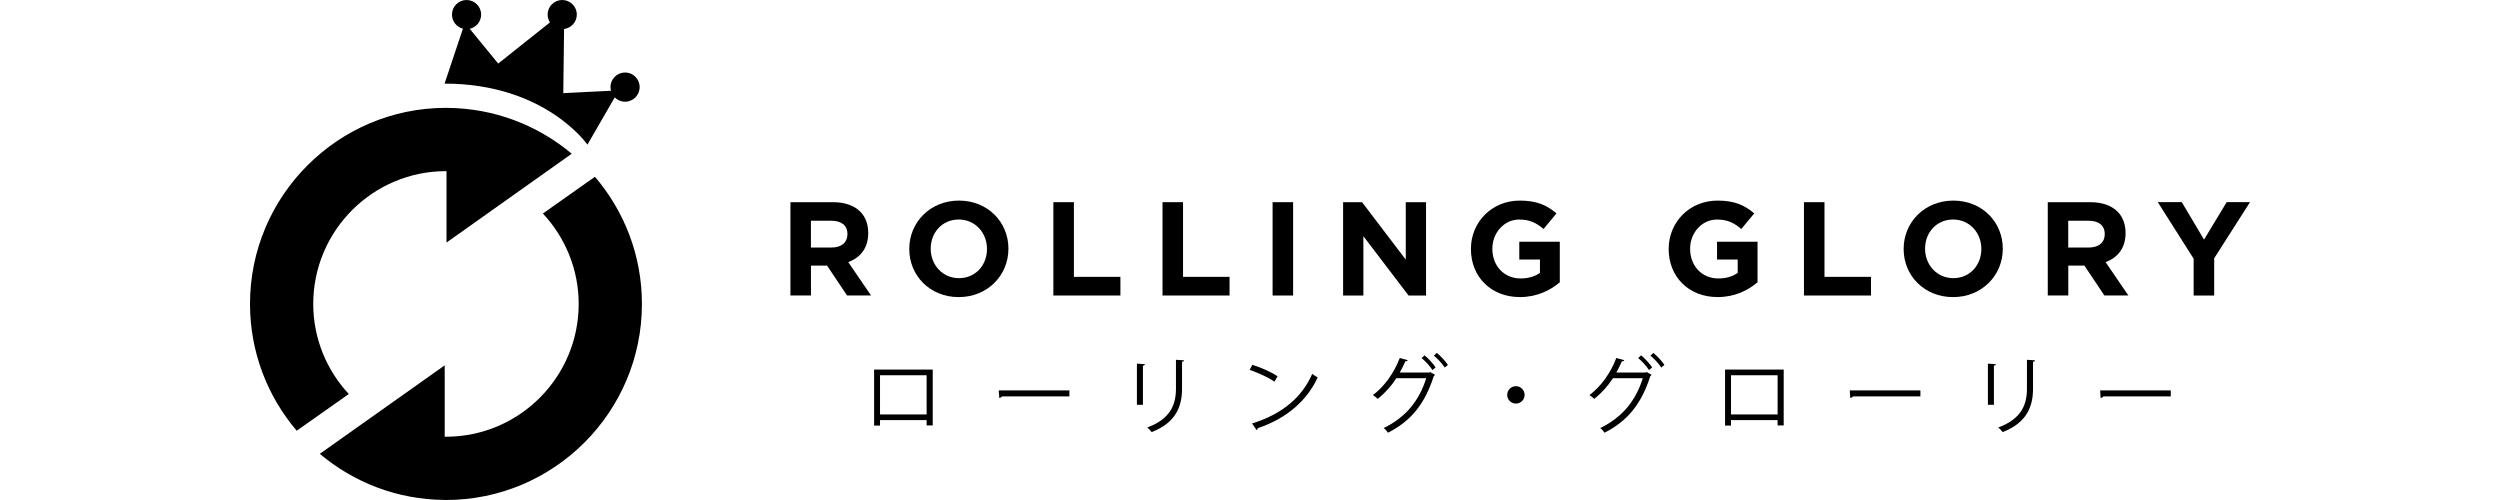 <svg
  width="300"
  height="60"
  viewBox="0 0 320 80"
  fill="none"
  xmlns="http://www.w3.org/2000/svg"
>
<path
    d="M10.119 48.628C10.119 36.914 19.645 27.384 31.354 27.384C31.38 27.384 31.411 27.389 31.442 27.389L31.442 38.807L51.477 24.597C46.046 20.043 39.061 17.287 31.448 17.261L31.442 17.256V17.261C31.411 17.256 31.38 17.256 31.354 17.256C14.069 17.261 0 31.335 0 48.628C0 56.359 2.817 63.446 7.473 68.915L15.804 63.045C12.286 59.25 10.119 54.191 10.119 48.628Z"
    fill="black"
  />
<path
    d="M55.188 28.284L46.862 34.164C50.401 37.959 52.589 43.039 52.589 48.633C52.589 60.347 43.063 69.877 31.354 69.877C31.286 69.877 31.219 69.872 31.151 69.872V58.455L11.168 72.612C16.579 77.172 23.543 79.938 31.141 79.99L31.151 80V79.99C31.219 79.99 31.286 80 31.354 80C48.645 80 62.708 65.931 62.708 48.633C62.708 40.866 59.876 33.764 55.188 28.284Z"
    fill="black"
  />
<path
    d="M60.011 11.599C58.722 11.599 57.677 12.644 57.677 13.934C57.677 14.142 57.714 14.334 57.76 14.521L50.126 14.901L50.251 4.638C51.394 4.492 52.288 3.525 52.288 2.334C52.288 1.045 51.243 0 49.954 0C48.66 0 47.621 1.045 47.621 2.334C47.621 2.797 47.761 3.224 47.99 3.587L39.711 10.17L35.158 4.606C36.203 4.373 36.982 3.447 36.982 2.334C36.982 1.045 35.938 0 34.649 0C33.36 0 32.316 1.045 32.316 2.334C32.316 3.421 33.064 4.331 34.072 4.586L31.131 13.377C47.262 13.377 53.987 23.142 53.987 23.142L58.358 15.582C58.784 16.008 59.366 16.273 60.011 16.273C61.3 16.273 62.344 15.228 62.344 13.934C62.344 12.644 61.3 11.599 60.011 11.599Z"
    fill="black"
  />
<path
    d="M109.237 59.13V68.068H108.26V67.215H100.803V68.094H99.857V59.13H109.237ZM108.26 66.311V60.04H100.803V66.311H108.26Z"
    fill="black"
  />
<path
    d="M119.803 62.463H131.107V63.425H120.318C120.235 63.56 120.058 63.654 119.886 63.685L119.803 62.463Z"
    fill="black"
  />
<path
    d="M141.906 64.766V58.184L143.19 58.267C143.174 58.387 143.081 58.486 142.868 58.512V64.766H141.906ZM149.447 57.654C149.432 57.789 149.338 57.857 149.125 57.883V62.188C149.125 65.031 148.148 67.631 144.266 69.134C144.131 68.931 143.793 68.577 143.564 68.401C147.311 67.007 148.153 64.688 148.153 62.182V57.566L149.447 57.654Z"
    fill="black"
  />
<path
    d="M160.382 58.371C161.79 58.819 163.412 59.52 164.415 60.212L163.9 61.065C162.923 60.373 161.328 59.656 159.945 59.182L160.382 58.371ZM160.33 67.756C165.137 66.264 168.328 63.571 169.955 59.822C170.241 60.051 170.553 60.227 170.833 60.378C169.139 64.091 165.839 66.971 161.25 68.505C161.234 68.624 161.156 68.765 161.063 68.817L160.33 67.756Z"
    fill="black"
  />
<path
    d="M189.605 59.973C189.553 60.056 189.486 60.123 189.403 60.175C187.968 64.657 185.749 67.366 182.08 69.233C181.929 69.004 181.659 68.692 181.389 68.489C184.865 66.794 187.048 64.195 188.197 60.513H183.421C182.636 61.73 181.633 62.869 180.427 63.82C180.25 63.628 179.928 63.373 179.668 63.212C181.508 61.829 183.041 59.692 183.961 57.279L185.234 57.633C185.193 57.768 185.032 57.825 184.855 57.81C184.585 58.418 184.273 59.068 183.961 59.609H188.67L188.831 59.526L189.605 59.973ZM187.927 56.853C188.561 57.368 189.309 58.195 189.699 58.777L189.2 59.208C188.794 58.584 188.062 57.789 187.454 57.285L187.927 56.853ZM189.891 56.463C190.525 56.978 191.273 57.789 191.663 58.387L191.164 58.808C190.759 58.2 190.052 57.415 189.418 56.9L189.891 56.463Z"
    fill="black"
  />
<path
    d="M203.939 63.181C203.939 63.95 203.315 64.574 202.546 64.574C201.777 64.574 201.153 63.95 201.153 63.181C201.153 62.411 201.777 61.787 202.546 61.787C203.341 61.787 203.939 62.437 203.939 63.181Z"
    fill="black"
  />
<path
    d="M224.254 59.973C224.202 60.056 224.135 60.123 224.052 60.175C222.617 64.657 220.398 67.366 216.729 69.233C216.578 69.004 216.308 68.692 216.038 68.489C219.514 66.794 221.697 64.195 222.846 60.513H218.07C217.285 61.73 216.282 62.869 215.076 63.82C214.899 63.628 214.577 63.373 214.317 63.212C216.157 61.829 217.69 59.692 218.61 57.279L219.883 57.633C219.842 57.768 219.681 57.825 219.504 57.81C219.234 58.418 218.922 59.068 218.61 59.609H223.319L223.48 59.526L224.254 59.973ZM222.576 56.853C223.21 57.368 223.958 58.195 224.348 58.777L223.849 59.208C223.443 58.584 222.711 57.789 222.103 57.285L222.576 56.853ZM224.535 56.463C225.169 56.978 225.917 57.789 226.307 58.387L225.808 58.808C225.403 58.2 224.696 57.415 224.062 56.9L224.535 56.463Z"
    fill="black"
  />
<path
    d="M245.391 59.13V68.068H244.414V67.215H236.956V68.094H236.01V59.13H245.391ZM244.419 66.311V60.04H236.961V66.311H244.419Z"
    fill="black"
  />
<path
    d="M255.962 62.463H267.265V63.425H256.476C256.393 63.56 256.216 63.654 256.045 63.685L255.962 62.463Z"
    fill="black"
  />
<path
    d="M278.065 64.766V58.184L279.348 58.267C279.333 58.387 279.239 58.486 279.026 58.512V64.766H278.065ZM285.606 57.654C285.59 57.789 285.497 57.857 285.284 57.883V62.188C285.284 65.031 284.306 67.631 280.424 69.134C280.289 68.931 279.951 68.577 279.723 68.401C283.475 67.007 284.312 64.688 284.312 62.182V57.566L285.606 57.654Z"
    fill="black"
  />
<path
    d="M296.021 62.463H307.324V63.425H296.535C296.452 63.56 296.281 63.654 296.104 63.685L296.021 62.463Z"
    fill="black"
  />
<path
    d="M86.464 32.349H93.288C95.185 32.349 96.655 32.885 97.638 33.862C98.469 34.694 98.916 35.869 98.916 37.273V37.315C98.916 39.727 97.617 41.24 95.72 41.942L99.368 47.276H95.528L92.331 42.498H89.754V47.276H86.469V32.349H86.464ZM93.075 39.602C94.675 39.602 95.59 38.75 95.59 37.491V37.45C95.59 36.041 94.608 35.318 93.012 35.318H89.748V39.608H93.075V39.602Z"
    fill="black"
  />
<path
    d="M105.485 39.857V39.815C105.485 35.568 108.832 32.095 113.437 32.095C118.041 32.095 121.347 35.531 121.347 39.774V39.815C121.347 44.063 118 47.536 113.395 47.536C108.791 47.536 105.485 44.1 105.485 39.857ZM117.917 39.857V39.815C117.917 37.257 116.04 35.121 113.395 35.121C110.75 35.121 108.915 37.211 108.915 39.769V39.81C108.915 42.368 110.791 44.505 113.437 44.505C116.082 44.505 117.917 42.415 117.917 39.857Z"
    fill="black"
  />
<path
    d="M128.539 32.349H131.824V44.297H139.266V47.282H128.539V32.349Z"
    fill="black"
  />
<path
    d="M146.002 32.349H149.286V44.297H156.728V47.282H146.002V32.349Z"
    fill="black"
  />
<path d="M163.615 32.349H166.899V47.282H163.615V32.349Z" fill="black" />
<path
    d="M174.897 32.349H177.927L184.923 41.542V32.349H188.166V47.282H185.37L178.14 37.788V47.282H174.897V32.349Z"
    fill="black"
  />
<path
    d="M195.348 39.857V39.815C195.348 35.568 198.653 32.095 203.175 32.095C205.862 32.095 207.483 32.817 209.037 34.143L206.969 36.639C205.815 35.677 204.796 35.126 203.066 35.126C200.68 35.126 198.778 37.237 198.778 39.774V39.815C198.778 42.545 200.654 44.552 203.299 44.552C204.495 44.552 205.56 44.256 206.392 43.658V41.526H203.086V38.682H209.567V45.165C208.034 46.465 205.919 47.531 203.19 47.531C198.544 47.536 195.348 44.271 195.348 39.857Z"
    fill="black"
  />
<path
    d="M226.988 39.857V39.815C226.988 35.568 230.293 32.095 234.815 32.095C237.502 32.095 239.123 32.817 240.677 34.143L238.609 36.639C237.46 35.677 236.436 35.126 234.706 35.126C232.32 35.126 230.418 37.237 230.418 39.774V39.815C230.418 42.545 232.294 44.552 234.939 44.552C236.135 44.552 237.2 44.256 238.032 43.658V41.526H234.726V38.682H241.207V45.165C239.674 46.465 237.559 47.531 234.83 47.531C230.189 47.536 226.988 44.271 226.988 39.857Z"
    fill="black"
  />
<path
    d="M248.634 32.349H251.918V44.297H259.36V47.282H248.634V32.349Z"
    fill="black"
  />
<path
    d="M264.583 39.857V39.815C264.583 35.568 267.93 32.095 272.535 32.095C277.14 32.095 280.445 35.531 280.445 39.774V39.815C280.445 44.063 277.098 47.536 272.493 47.536C267.889 47.536 264.583 44.1 264.583 39.857ZM277.015 39.857V39.815C277.015 37.257 275.139 35.121 272.493 35.121C269.848 35.121 268.014 37.211 268.014 39.769V39.81C268.014 42.368 269.89 44.505 272.535 44.505C275.18 44.505 277.015 42.415 277.015 39.857Z"
    fill="black"
  />
<path
    d="M287.638 32.349H294.462C296.358 32.349 297.829 32.885 298.811 33.862C299.643 34.694 300.09 35.869 300.09 37.273V37.315C300.09 39.727 298.791 41.24 296.894 41.942L300.542 47.276H296.701L293.505 42.498H290.927V47.276H287.643V32.349H287.638ZM294.243 39.602C295.844 39.602 296.759 38.75 296.759 37.491V37.45C296.759 36.041 295.776 35.318 294.181 35.318H290.917V39.608H294.243V39.602Z"
    fill="black"
  />
<path
    d="M310.983 41.391L305.246 32.344H309.086L312.646 38.339L316.269 32.344L320 32.344L314.268 41.328V47.282H310.983V41.391Z"
    fill="black"
  />
</svg>
